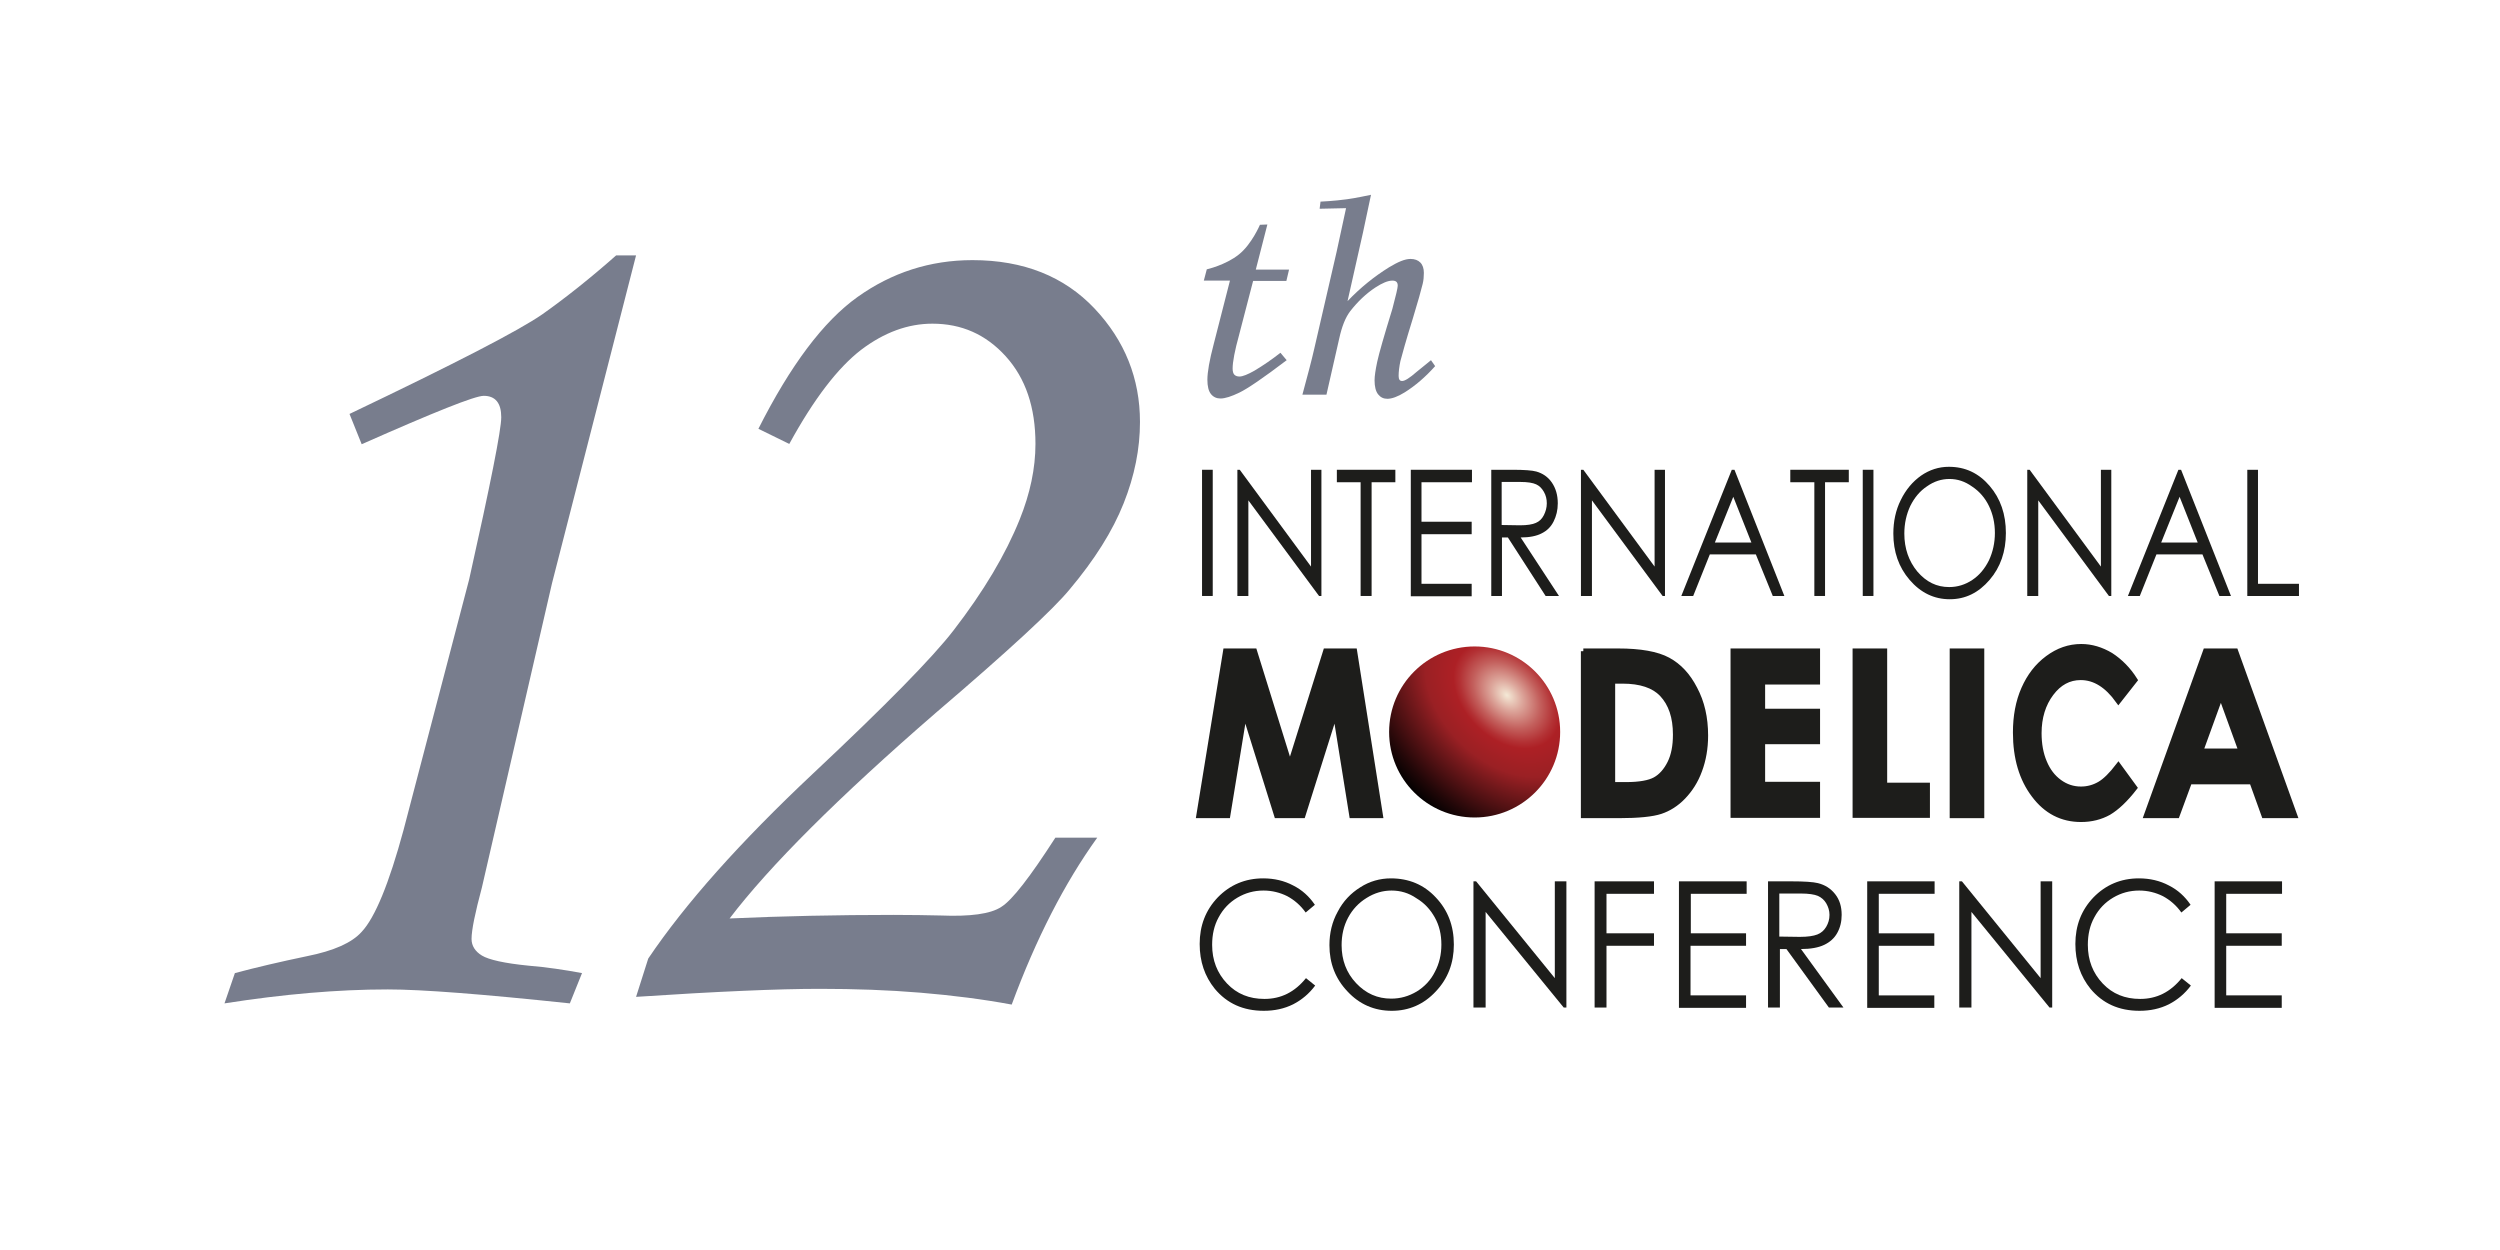 <?xml version="1.0" encoding="utf-8"?>
<!-- Generator: Adobe Illustrator 21.1.0, SVG Export Plug-In . SVG Version: 6.00 Build 0)  -->
<svg version="1.1" id="Vrstva_1" xmlns="http://www.w3.org/2000/svg" xmlns:xlink="http://www.w3.org/1999/xlink" x="0px" y="0px"
	 viewBox="0 0 841.9 420.9" style="enable-background:new 0 0 841.9 420.9;" xml:space="preserve">
<style type="text/css">
	.st0{fill:#787D8D;}
	.st1{fill:#1D1D1B;}
	.st2{fill:#1D1D1B;stroke:#1D1D1B;stroke-width:1.848;stroke-miterlimit:10;}
	.st3{fill:none;}
	.st4{clip-path:url(#SVGID_2_);fill:url(#SVGID_3_);}
</style>
<g>
	<g>
		<path class="st0" d="M207.5,86h6.7l-28.3,110.4l-23.6,102.4c-2.3,8.6-3.5,14.4-3.5,17.4c0,2.3,1.2,4.2,3.5,5.6
			c2.3,1.4,7.6,2.6,15.7,3.4c6.1,0.5,12.1,1.4,18,2.5l-4.1,10.2c-29.3-3.1-49.7-4.7-61.3-4.7c-16.9,0-35.2,1.6-55,4.7l3.5-10.2
			c7.1-1.9,15.2-3.8,24.3-5.7c9-1.8,15.1-4.5,18.4-8.2c4.5-4.8,9.2-16.2,14.1-34.3l22.1-84.4c7.2-32.2,10.8-50.3,10.8-54.6
			c0-4.8-2-7.2-5.9-7.2c-3,0-16.7,5.5-41.1,16.3l-4.1-10.2c35.4-16.9,57.1-28.1,65-33.6C190.6,100.2,198.9,93.6,207.5,86z"/>
	</g>
	<g>
		<g>
			<path class="st0" d="M265.8,149.5l-10.4-5.1c10.8-21.4,21.9-36.2,33.4-44.4c11.5-8.2,24.4-12.4,38.7-12.4
				c17.2,0,30.9,5.5,41.1,16.3s15.3,23.6,15.3,38.2c0,9-1.8,18.1-5.5,27.4c-3.7,9.3-9.7,18.9-18.2,29c-5.5,6.7-20.4,20.5-45,41.5
				c-33,28.6-56.1,51.7-69.5,69.3c17.8-0.8,36.2-1.2,55.2-1.2c6.1,0,11.4,0.1,15.9,0.2c9.9,0.4,16.8-0.5,20.4-2.9
				c3.7-2.3,9.7-10.1,18.2-23.3h14.1c-11,15.3-20.6,34-28.8,56.2c-9.7-1.8-19.9-3.1-30.7-4c-10.8-0.9-22.1-1.3-33.9-1.3
				c-14,0-34.7,0.9-61.9,2.7l4.1-12.9c12.4-18.4,30.9-39.2,55.6-62.4c24.4-22.9,40.1-38.9,47.2-48.1c10.2-13.2,17.6-25.7,22.3-37.4
				c3.5-8.7,5.3-17.2,5.3-25.4c0-12.3-3.3-22.1-10-29.5c-6.7-7.4-14.9-11-24.7-11c-8.2,0-16.2,2.9-24,8.8
				C282.2,123.8,274.1,134.3,265.8,149.5z"/>
		</g>
	</g>
	<g>
		<g>
			<path class="st0" d="M426.8,75.6l-3.9,15.2h11.2l-0.9,3.8H422l-4.7,18.1c-1.5,5.4-2.2,9.2-2.2,11.4c0,1,0.2,1.7,0.6,2.1
				c0.4,0.4,1,0.6,1.7,0.6c1.1,0,2.8-0.7,5.1-2c3-1.8,5.9-3.8,8.7-6l2.1,2.5c-7.9,6-13.2,9.6-15.9,10.9c-2.7,1.3-4.8,2-6.4,2
				c-1.3,0-2.4-0.5-3.2-1.5c-0.8-1-1.2-2.6-1.2-4.8c0-2.6,0.7-6.6,2.1-11.9l5.5-21.5h-8.8l1-3.8c0,0,6.3-1.4,10.8-5
				c4.3-3.4,7.1-10,7.1-10L426.8,75.6z"/>
			<path class="st0" d="M481.9,121.3l1.4,2c-3.3,3.7-6.7,6.6-10.2,8.8c-2.4,1.5-4.4,2.2-5.9,2.2c-1.3,0-2.3-0.5-3.1-1.5
				c-0.8-1-1.2-2.6-1.2-4.7c0-1.4,0.3-3.5,0.9-6.3c0.6-2.8,2.3-8.7,5.1-17.8c1.2-4.5,1.8-7.1,1.8-7.8c0-1.2-0.6-1.7-1.8-1.7
				c-1.5,0-3.4,0.8-5.7,2.3c-3.2,2.1-6,4.8-8.5,8c-1.6,2.1-2.8,5.1-3.7,9.2l-4.3,18.9h-8.1c1.7-6.3,3.1-11.5,4-15.5l7.5-32.5
				l3.2-14.8l-8.9,0.2l0.3-2.4c0,0,4.6-0.2,8.9-0.8c2.5-0.3,8.1-1.5,8.1-1.5L459,78.3l-5.2,23.1c4.3-4.5,9-8.3,14-11.4
				c3-1.8,5.3-2.8,7.2-2.8c1.4,0,2.5,0.4,3.3,1.2c0.8,0.8,1.2,2,1.2,3.5c0,1.2-0.1,2.5-0.4,3.7c-0.5,2.1-1.6,6-3.3,11.6
				c-2.4,7.7-3.7,12.5-4.2,14.4c-0.4,1.9-0.6,3.6-0.6,5c0,0.6,0.1,1,0.3,1.3c0.2,0.3,0.5,0.4,0.9,0.4c0.9,0,2.5-1,4.9-3.1
				C478.4,124.2,480,122.8,481.9,121.3z"/>
		</g>
	</g>
	<g>
		<g>
			<path class="st1" d="M404.8,158.2h3.6v42.5h-3.6V158.2z"/>
			<path class="st1" d="M416.7,200.7v-42.5h0.8l24,32.6v-32.6h3.5v42.5h-0.8l-23.8-32.2v32.2H416.7z"/>
			<path class="st1" d="M450.2,162.4v-4.2h19.7v4.2h-8v38.3h-3.7v-38.3H450.2z"/>
			<path class="st1" d="M475.1,158.2h20.6v4.2h-17v13.3h16.9v4.2h-16.9v16.7h16.9v4.2h-20.5V158.2z"/>
			<path class="st1" d="M502.1,158.2h7.2c4,0,6.7,0.2,8.1,0.6c2.1,0.6,3.9,1.8,5.2,3.7c1.3,1.9,2,4.2,2,7c0,2.3-0.5,4.3-1.4,6.1
				c-0.9,1.8-2.2,3.1-4,4c-1.7,0.9-4.1,1.4-7.1,1.4l12.9,19.7h-4.5L507.8,181h-2v19.7h-3.6V158.2z M505.7,162.4v14.4l6.2,0.1
				c2.4,0,4.2-0.3,5.3-0.8c1.2-0.5,2.1-1.4,2.7-2.6c0.6-1.2,1-2.5,1-4c0-1.4-0.3-2.7-1-3.9c-0.7-1.2-1.5-2-2.6-2.5
				c-1.1-0.5-2.8-0.8-5.3-0.8H505.7z"/>
			<path class="st1" d="M532.4,200.7v-42.5h0.8l24,32.6v-32.6h3.5v42.5h-0.8l-23.8-32.2v32.2H532.4z"/>
			<path class="st1" d="M584.1,158.2l16.8,42.5H597l-5.7-14h-15.5l-5.6,14h-4l17-42.5H584.1z M583.7,167.3l-6.2,15.4h12.3
				L583.7,167.3z"/>
			<path class="st1" d="M602.9,162.4v-4.2h19.7v4.2h-8v38.3H611v-38.3H602.9z"/>
			<path class="st1" d="M627.3,158.2h3.6v42.5h-3.6V158.2z"/>
			<path class="st1" d="M656.3,157.2c5.5,0,10,2.1,13.7,6.4c3.7,4.3,5.5,9.6,5.5,15.9c0,6.2-1.8,11.5-5.5,15.8
				c-3.7,4.3-8.1,6.5-13.4,6.5c-5.3,0-9.8-2.2-13.5-6.5c-3.7-4.3-5.5-9.5-5.5-15.6c0-4.1,0.8-7.9,2.5-11.3c1.7-3.5,4-6.2,6.8-8.2
				C649.8,158.2,652.9,157.2,656.3,157.2z M656.5,161.3c-2.7,0-5.2,0.8-7.6,2.5c-2.4,1.6-4.2,3.8-5.6,6.6c-1.3,2.8-2,5.9-2,9.3
				c0,5,1.5,9.3,4.4,12.8c3,3.5,6.5,5.2,10.7,5.2c2.8,0,5.4-0.8,7.8-2.4c2.4-1.6,4.2-3.8,5.6-6.6c1.3-2.8,2-5.9,2-9.2
				c0-3.4-0.7-6.4-2-9.1c-1.3-2.7-3.2-4.9-5.6-6.5C661.7,162.1,659.2,161.3,656.5,161.3z"/>
			<path class="st1" d="M682.7,200.7v-42.5h0.8l24,32.6v-32.6h3.5v42.5h-0.8l-23.8-32.2v32.2H682.7z"/>
			<path class="st1" d="M734.5,158.2l16.8,42.5h-3.9l-5.7-14h-15.5l-5.6,14h-4l17-42.5H734.5z M734,167.3l-6.2,15.4h12.3L734,167.3z
				"/>
			<path class="st1" d="M756.8,158.2h3.6v38.4h13.8v4.1h-17.4V158.2z"/>
		</g>
		<g>
			<path class="st1" d="M442.8,304.7l-3.1,2.6c-1.7-2.4-3.8-4.2-6.2-5.5c-2.4-1.2-5.1-1.9-8-1.9c-3.2,0-6.1,0.8-8.8,2.4
				c-2.7,1.6-4.8,3.8-6.3,6.6c-1.5,2.7-2.2,5.8-2.2,9.3c0,5.2,1.7,9.5,5,13c3.3,3.5,7.5,5.2,12.6,5.2c5.6,0,10.2-2.3,14-7l3.1,2.5
				c-2,2.7-4.5,4.8-7.4,6.3c-3,1.5-6.3,2.2-9.9,2.2c-7,0-12.4-2.5-16.5-7.4c-3.4-4.2-5.1-9.2-5.1-15.1c0-6.2,2-11.4,6.1-15.7
				c4.1-4.2,9.2-6.4,15.3-6.4c3.7,0,7.1,0.8,10.1,2.4C438.5,299.7,440.9,301.9,442.8,304.7z"/>
			<path class="st1" d="M468.4,295.8c6,0,11.1,2.1,15.1,6.4c4.1,4.3,6.1,9.6,6.1,15.9c0,6.2-2,11.5-6.1,15.8c-4,4.3-9,6.5-14.8,6.5
				c-5.9,0-10.9-2.2-14.9-6.5c-4.1-4.3-6.1-9.5-6.1-15.6c0-4.1,0.9-7.9,2.8-11.3c1.8-3.5,4.4-6.2,7.6-8.2
				C461.2,296.8,464.7,295.8,468.4,295.8z M468.6,299.9c-2.9,0-5.7,0.8-8.4,2.5c-2.6,1.6-4.7,3.8-6.2,6.6c-1.5,2.8-2.2,5.9-2.2,9.3
				c0,5,1.6,9.3,4.9,12.8c3.3,3.5,7.2,5.2,11.8,5.2c3.1,0,5.9-0.8,8.6-2.4c2.6-1.6,4.7-3.8,6.1-6.6c1.5-2.8,2.2-5.9,2.2-9.2
				c0-3.4-0.7-6.4-2.2-9.1c-1.5-2.7-3.5-4.9-6.2-6.5C474.4,300.7,471.6,299.9,468.6,299.9z"/>
			<path class="st1" d="M496.2,339.3v-42.5h0.9l26.5,32.6v-32.6h3.9v42.5h-0.9l-26.3-32.2v32.2H496.2z"/>
			<path class="st1" d="M537.1,296.8h19.9v4.2h-16v13.3h16v4.2h-16v20.8h-4V296.8z"/>
			<path class="st1" d="M565.4,296.8h22.8v4.2h-18.8v13.3H588v4.2h-18.7v16.7H588v4.2h-22.6V296.8z"/>
			<path class="st1" d="M595.3,296.8h7.9c4.4,0,7.4,0.2,9,0.6c2.4,0.6,4.3,1.8,5.8,3.7c1.5,1.9,2.2,4.2,2.2,7c0,2.3-0.5,4.3-1.5,6.1
				c-1,1.8-2.5,3.1-4.4,4c-1.9,0.9-4.5,1.4-7.8,1.4l14.3,19.7h-4.9l-14.3-19.7h-2.2v19.7h-4V296.8z M599.2,301v14.4l6.9,0.1
				c2.7,0,4.6-0.3,5.9-0.8c1.3-0.5,2.3-1.4,3-2.6c0.7-1.2,1.1-2.5,1.1-4c0-1.4-0.4-2.7-1.1-3.9c-0.7-1.2-1.7-2-2.8-2.5
				c-1.2-0.5-3.1-0.8-5.8-0.8H599.2z"/>
			<path class="st1" d="M628.7,296.8h22.8v4.2h-18.8v13.3h18.7v4.2h-18.7v16.7h18.7v4.2h-22.6V296.8z"/>
			<path class="st1" d="M659.8,339.3v-42.5h0.9l26.5,32.6v-32.6h3.9v42.5h-0.9l-26.3-32.2v32.2H659.8z"/>
			<path class="st1" d="M737.7,304.7l-3.1,2.6c-1.7-2.4-3.8-4.2-6.2-5.5c-2.4-1.2-5.1-1.9-8-1.9c-3.2,0-6.1,0.8-8.8,2.4
				c-2.7,1.6-4.8,3.8-6.3,6.6c-1.5,2.7-2.2,5.8-2.2,9.3c0,5.2,1.7,9.5,5,13c3.3,3.5,7.5,5.2,12.6,5.2c5.6,0,10.2-2.3,14-7l3.1,2.5
				c-2,2.7-4.5,4.8-7.4,6.3c-3,1.5-6.3,2.2-9.9,2.2c-7,0-12.4-2.5-16.5-7.4c-3.4-4.2-5.1-9.2-5.1-15.1c0-6.2,2-11.4,6.1-15.7
				c4.1-4.2,9.2-6.4,15.3-6.4c3.7,0,7.1,0.8,10.1,2.4C733.4,299.7,735.8,301.9,737.7,304.7z"/>
			<path class="st1" d="M745.7,296.8h22.8v4.2h-18.8v13.3h18.7v4.2h-18.7v16.7h18.7v4.2h-22.6V296.8z"/>
		</g>
		<g>
			<path class="st2" d="M412.8,219.3h9.6l12,38.6l12.1-38.6h9.6l8.7,55.3h-9.5l-5.6-34.9l-11,34.9h-8.7l-10.9-34.9l-5.7,34.9h-9.6
				L412.8,219.3z"/>
			<path class="st3" d="M497.1,217.9c7.3,0,13.6,2.8,18.9,8.5c5.3,5.7,7.9,12.6,7.9,20.7c0,8.1-2.6,14.9-7.8,20.5
				c-5.2,5.6-11.5,8.4-18.9,8.4c-7.8,0-14.2-2.9-19.4-8.6c-5.1-5.7-7.7-12.6-7.7-20.4c0-5.3,1.2-10.1,3.6-14.6
				c2.4-4.4,5.7-7.9,9.9-10.5C487.8,219.2,492.3,217.9,497.1,217.9z M497,228.2c-4.8,0-8.8,1.8-12.1,5.3c-3.3,3.6-4.9,8.1-4.9,13.6
				c0,6.1,2.1,10.9,6.2,14.5c3.2,2.8,6.9,4.2,11,4.2c4.7,0,8.7-1.8,11.9-5.4c3.3-3.6,4.9-8.1,4.9-13.3c0-5.3-1.7-9.7-5-13.4
				C505.8,230,501.7,228.2,497,228.2z"/>
			<path class="st2" d="M533.2,219.3h11.7c7.5,0,13.1,1,16.8,3c3.7,2,6.7,5.2,9,9.7c2.4,4.5,3.6,9.7,3.6,15.7c0,4.3-0.7,8.2-2,11.7
				c-1.3,3.6-3.2,6.5-5.5,8.9c-2.3,2.4-4.9,4-7.6,4.9c-2.7,0.9-7.4,1.4-14.1,1.4h-11.8V219.3z M543,229.4v34.9h4.6
				c4.5,0,7.8-0.6,9.8-1.7c2-1.1,3.7-3,5-5.6c1.3-2.6,1.9-5.8,1.9-9.6c0-5.9-1.5-10.4-4.6-13.7c-2.8-2.9-7.2-4.4-13.3-4.4H543z"/>
			<path class="st2" d="M583.7,219.3H612v10.3h-18.5v10H612v10.1h-18.5v14.5H612v10.3h-28.3V219.3z"/>
			<path class="st2" d="M624.7,219.3h9.9v45.2H649v10h-24.2V219.3z"/>
			<path class="st2" d="M657.5,219.3h9.8v55.3h-9.8V219.3z"/>
			<path class="st2" d="M718.9,229l-5.5,7c-3.8-5.3-8-7.9-12.7-7.9c-4,0-7.3,1.8-10,5.4c-2.7,3.6-4.1,8.1-4.1,13.4
				c0,3.7,0.6,7,1.8,9.8c1.2,2.9,2.9,5.1,5.1,6.7c2.2,1.6,4.6,2.4,7.3,2.4c2.3,0,4.4-0.6,6.3-1.7c1.9-1.1,4-3.2,6.3-6.2l5.4,7.4
				c-3.1,4-6,6.7-8.7,8.3c-2.7,1.5-5.8,2.3-9.3,2.3c-6.4,0-11.7-2.7-15.8-8.2c-4.1-5.4-6.2-12.4-6.2-21c0-5.5,0.9-10.4,2.8-14.7
				c1.9-4.3,4.5-7.7,8-10.3c3.5-2.6,7.2-3.9,11.3-3.9c3.4,0,6.7,1,9.9,2.9C713.9,222.7,716.7,225.5,718.9,229z"/>
			<path class="st2" d="M742.8,219.3h10l19.9,55.3h-10.2l-4.1-11.4h-21.1l-4.2,11.4h-10.2L742.8,219.3z M747.9,234l-6.9,19h13.8
				L747.9,234z"/>
		</g>
		<g>
			<defs>
				<ellipse id="SVGID_1_" cx="496.6" cy="246.5" rx="28.8" ry="28.8"/>
			</defs>
			<clipPath id="SVGID_2_">
				<use xlink:href="#SVGID_1_"  style="overflow:visible;"/>
			</clipPath>
			
				<radialGradient id="SVGID_3_" cx="285.079" cy="127.915" r="35.333" gradientTransform="matrix(-1.307 -1.307 0.915 -0.915 763.015 723.761)" gradientUnits="userSpaceOnUse">
				<stop  offset="0" style="stop-color:#F4E9D6"/>
				<stop  offset="9.184588e-02" style="stop-color:#DDA79C"/>
				<stop  offset="0.201" style="stop-color:#C35F5C"/>
				<stop  offset="0.28" style="stop-color:#B33134"/>
				<stop  offset="0.319" style="stop-color:#AD2025"/>
				<stop  offset="0.488" style="stop-color:#9A2024"/>
				<stop  offset="0.599" style="stop-color:#76191C"/>
				<stop  offset="0.874" style="stop-color:#220708"/>
				<stop  offset="1" style="stop-color:#000000"/>
			</radialGradient>
			<ellipse class="st4" cx="507.5" cy="234.3" rx="65.3" ry="65.3"/>
		</g>
	</g>
</g>
</svg>
